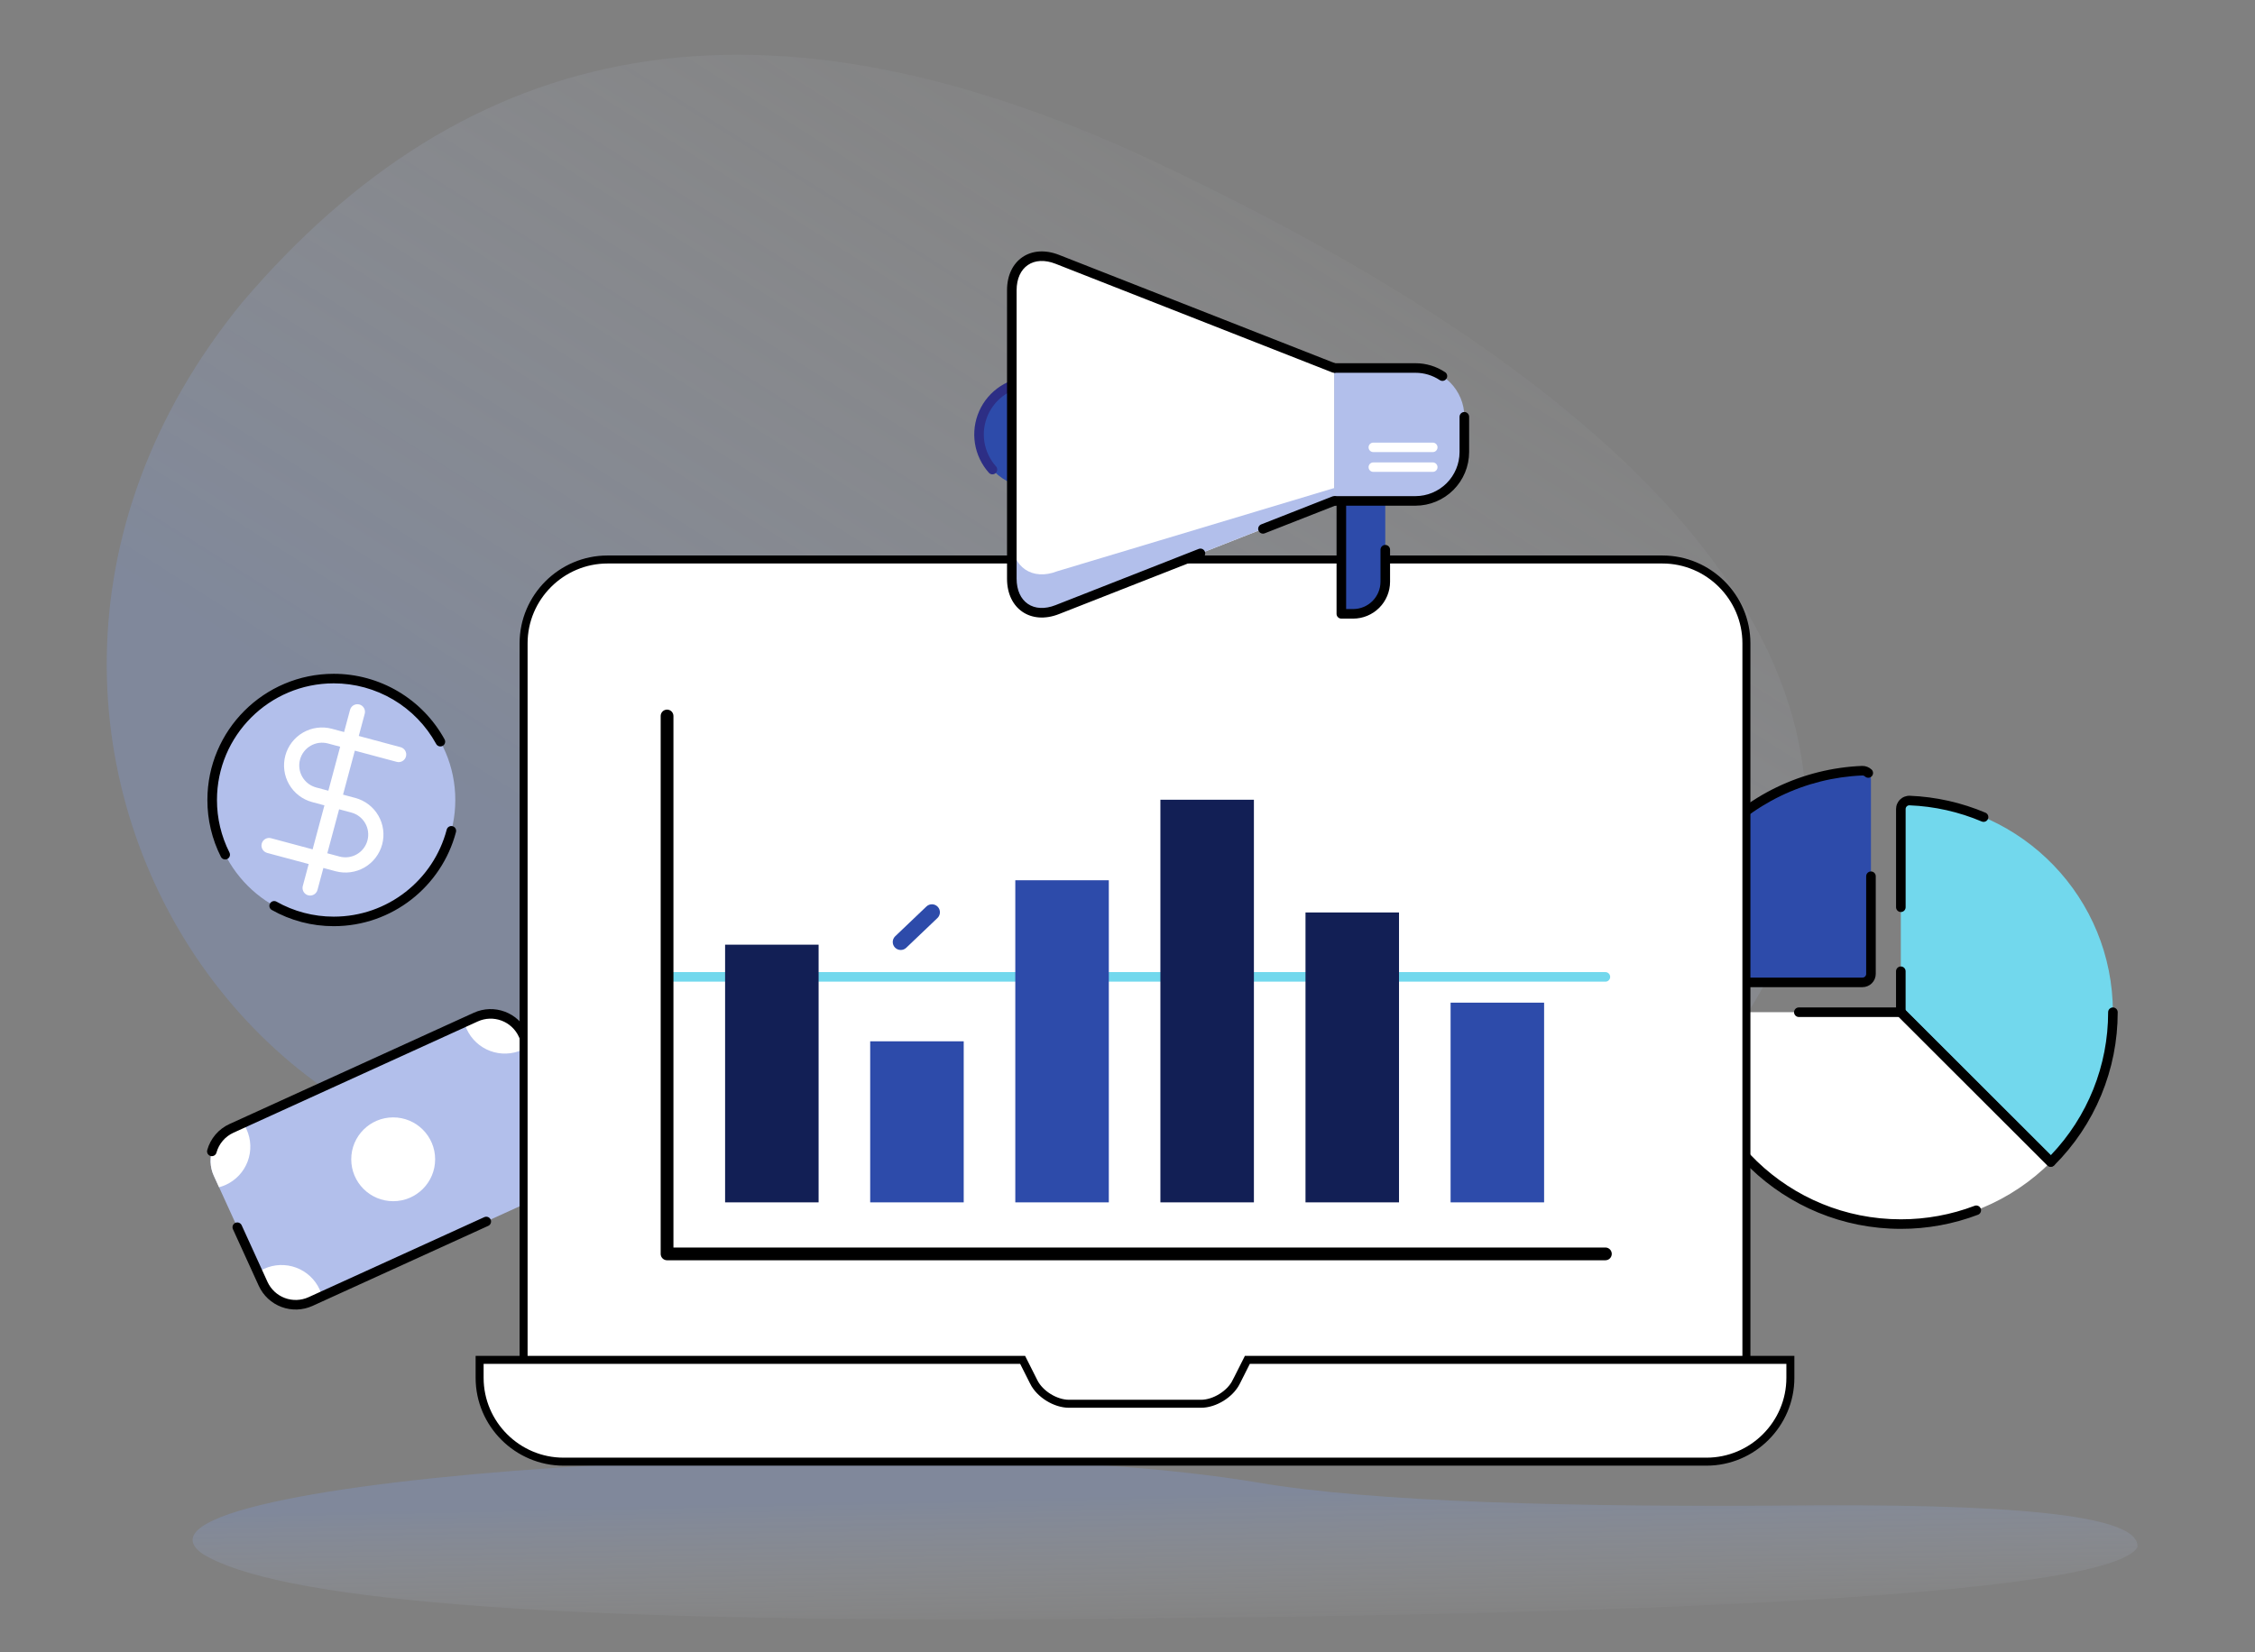 <svg width="423" height="310" viewBox="0 0 423 310" fill="none" xmlns="http://www.w3.org/2000/svg">
<rect x="0" y="0" width="423" height="310" fill="#808080" stroke="none"/>
<g clip-path="url(#clip0_141_11611)">
<path fill-rule="evenodd" clip-rule="evenodd" d="M154.173 208.1C184.702 191.811 218.044 197.07 253.867 215.306C287.861 230.931 312.407 218.186 331.15 184.464C357.071 130.706 316.264 78.096 220.666 32.265C142.003 -6.015 87.072 7.902 45.438 56.739C-24.09 141.864 61.256 256.821 154.173 208.1Z" fill="url(#paint0_linear_141_11611)"/>
<path fill-rule="evenodd" clip-rule="evenodd" d="M235.933 278.171C257.289 281.813 294.025 282.886 340.818 282.453C384.244 282.254 401.62 285.138 400.929 290.364C395.829 298.487 324.001 302.993 200.777 303.791C99.053 304.519 51.67 299.905 38.036 291.584C17.343 277.237 170.435 267.194 235.933 278.171Z" fill="url(#paint1_linear_141_11611)"/>
<path d="M98.144 194.145L107.417 214.462C108.148 216.077 108.21 217.916 107.589 219.577C106.968 221.237 105.714 222.585 104.101 223.325L58.242 244.22C56.625 244.95 54.785 245.012 53.123 244.391C51.46 243.771 50.112 242.518 49.371 240.907L40.096 220.585C39.364 218.97 39.302 217.131 39.923 215.47C40.544 213.809 41.797 212.461 43.41 211.721L89.269 190.827C90.886 190.096 92.727 190.035 94.388 190.655C96.051 191.276 97.399 192.529 98.14 194.14L98.144 194.145Z" fill="#B2BFEB"/>
<path d="M73.755 225.387C78.101 225.387 81.624 221.867 81.624 217.525C81.624 213.182 78.101 209.662 73.755 209.662C69.409 209.662 65.886 213.182 65.886 217.525C65.886 221.867 69.409 225.387 73.755 225.387Z" fill="white"/>
<path d="M98.144 194.145L99.138 196.323C98.767 196.575 98.375 196.796 97.966 196.983C97.026 197.411 96.01 197.651 94.977 197.687C93.944 197.723 92.914 197.556 91.946 197.194C90.977 196.833 90.09 196.284 89.334 195.58C88.578 194.876 87.968 194.029 87.54 193.089C87.354 192.681 87.202 192.257 87.087 191.824L89.27 190.831C90.886 190.1 92.727 190.038 94.389 190.659C96.051 191.28 97.399 192.532 98.14 194.143L98.144 194.145Z" fill="white"/>
<path d="M106.424 212.288L107.415 214.463C108.146 216.078 108.208 217.917 107.587 219.578C106.966 221.239 105.712 222.586 104.1 223.326L101.917 224.32C101.273 223.373 100.844 222.297 100.658 221.167C100.473 220.038 100.537 218.881 100.844 217.778C101.152 216.675 101.697 215.653 102.44 214.782C103.184 213.911 104.108 213.212 105.15 212.734C105.56 212.548 105.986 212.398 106.424 212.288Z" fill="white"/>
<path d="M46.249 211.901C47.115 213.798 47.191 215.961 46.461 217.914C45.731 219.867 44.254 221.451 42.356 222.316C41.947 222.503 41.522 222.654 41.088 222.77L40.094 220.585C39.362 218.97 39.3 217.131 39.921 215.47C40.542 213.809 41.796 212.461 43.408 211.721L45.584 210.729C45.84 211.098 46.062 211.489 46.248 211.897L46.249 211.901Z" fill="white"/>
<path d="M59.966 241.962C60.152 242.371 60.302 242.796 60.412 243.232L58.237 244.223C56.62 244.954 54.78 245.016 53.117 244.395C51.455 243.774 50.106 242.522 49.365 240.911L48.374 238.736C48.743 238.479 49.134 238.257 49.543 238.072C50.483 237.643 51.498 237.403 52.531 237.367C53.564 237.33 54.594 237.498 55.562 237.859C56.53 238.221 57.417 238.769 58.173 239.473C58.929 240.178 59.539 241.024 59.967 241.963L59.966 241.962Z" fill="white"/>
<path fill-rule="evenodd" clip-rule="evenodd" d="M90.827 228.387L57.863 243.405C56.463 244.037 54.869 244.09 53.43 243.552C51.991 243.014 50.823 241.929 50.182 240.534L45.331 229.899C45.232 229.682 45.051 229.514 44.828 229.431C44.605 229.347 44.358 229.356 44.141 229.454C43.924 229.553 43.755 229.734 43.672 229.957C43.589 230.18 43.597 230.427 43.696 230.643L48.548 241.283C49.388 243.109 50.917 244.529 52.801 245.233C54.686 245.937 56.772 245.868 58.606 245.041L91.571 230.022C91.681 229.975 91.781 229.907 91.864 229.82C91.947 229.734 92.012 229.633 92.055 229.521C92.099 229.409 92.119 229.29 92.115 229.17C92.112 229.051 92.085 228.933 92.035 228.824C91.985 228.715 91.914 228.617 91.826 228.536C91.737 228.455 91.634 228.393 91.521 228.352C91.409 228.312 91.289 228.295 91.169 228.301C91.049 228.308 90.932 228.338 90.825 228.39L90.827 228.387Z" fill="black"/>
<path fill-rule="evenodd" clip-rule="evenodd" d="M40.611 216.252C40.838 215.44 41.239 214.688 41.787 214.048C42.334 213.407 43.015 212.893 43.782 212.543L89.641 191.65C91.041 191.018 92.635 190.965 94.074 191.503C95.513 192.041 96.681 193.126 97.321 194.522L106.593 214.839C106.913 215.542 107.088 216.302 107.108 217.074C107.129 217.846 106.994 218.614 106.712 219.334C106.626 219.556 106.632 219.803 106.728 220.021C106.825 220.239 107.004 220.409 107.226 220.495C107.448 220.581 107.696 220.576 107.914 220.479C108.132 220.383 108.303 220.204 108.389 219.982C108.757 219.04 108.932 218.033 108.904 217.022C108.875 216.01 108.645 215.015 108.225 214.095L98.953 193.777C98.114 191.951 96.585 190.53 94.7 189.826C92.816 189.122 90.729 189.192 88.895 190.02L43.036 210.913C42.032 211.372 41.14 212.044 40.422 212.883C39.705 213.722 39.179 214.707 38.882 215.77C38.846 215.884 38.834 216.005 38.845 216.124C38.856 216.244 38.892 216.36 38.949 216.466C39.006 216.572 39.084 216.665 39.178 216.74C39.271 216.815 39.379 216.87 39.495 216.903C39.611 216.936 39.732 216.945 39.851 216.93C39.971 216.915 40.086 216.876 40.19 216.816C40.294 216.755 40.384 216.675 40.457 216.579C40.529 216.483 40.581 216.373 40.61 216.256L40.611 216.252Z" fill="black"/>
<path d="M384.694 218.038L356.556 189.923H318.405C318.19 189.923 317.978 189.966 317.78 190.05C317.583 190.134 317.404 190.257 317.255 190.411C317.106 190.565 316.989 190.748 316.912 190.948C316.835 191.148 316.799 191.362 316.807 191.576C317.677 212.762 335.144 229.675 356.559 229.675C361.786 229.682 366.962 228.657 371.791 226.659C376.62 224.661 381.006 221.729 384.698 218.032L384.694 218.038Z" fill="white"/>
<path d="M396.343 189.93C396.343 168.526 379.419 151.078 358.212 150.21C357.998 150.202 357.785 150.238 357.585 150.315C357.385 150.392 357.203 150.508 357.049 150.657C356.895 150.806 356.772 150.984 356.689 151.181C356.605 151.378 356.562 151.59 356.563 151.804C356.563 159.273 356.563 189.929 356.563 189.929L384.695 218.038C388.395 214.349 391.329 209.967 393.328 205.142C395.328 200.317 396.354 195.145 396.348 189.923L396.343 189.93Z" fill="#72D8ED"/>
<path fill-rule="evenodd" clip-rule="evenodd" d="M372.46 152.5C367.956 150.59 363.142 149.51 358.253 149.314C357.918 149.302 357.584 149.358 357.271 149.478C356.958 149.597 356.673 149.779 356.431 150.011C356.19 150.244 355.998 150.523 355.867 150.831C355.736 151.139 355.669 151.471 355.669 151.805C355.669 155.046 355.669 162.653 355.669 170.23C355.669 170.468 355.764 170.696 355.932 170.864C356.1 171.033 356.329 171.127 356.567 171.127C356.805 171.127 357.034 171.033 357.202 170.864C357.37 170.696 357.465 170.468 357.465 170.23C357.465 162.655 357.465 155.05 357.465 151.805C357.465 151.711 357.484 151.618 357.52 151.532C357.557 151.445 357.611 151.367 357.679 151.301C357.746 151.236 357.827 151.185 357.915 151.152C358.003 151.118 358.097 151.103 358.191 151.107C362.86 151.294 367.457 152.325 371.758 154.15C371.976 154.235 372.217 154.231 372.432 154.14C372.647 154.05 372.818 153.879 372.91 153.665C373.001 153.45 373.005 153.208 372.921 152.991C372.837 152.773 372.672 152.597 372.46 152.499V152.5Z" fill="black"/>
<path fill-rule="evenodd" clip-rule="evenodd" d="M355.664 182.242V189.931C355.664 190.169 355.759 190.397 355.927 190.565C356.096 190.734 356.324 190.828 356.562 190.828C356.8 190.828 357.029 190.734 357.197 190.565C357.366 190.397 357.46 190.169 357.46 189.931V182.242C357.46 182.004 357.366 181.775 357.197 181.607C357.029 181.439 356.8 181.344 356.562 181.344C356.324 181.344 356.096 181.439 355.927 181.607C355.759 181.775 355.664 182.004 355.664 182.242Z" fill="black"/>
<path fill-rule="evenodd" clip-rule="evenodd" d="M384.688 216.764C391.605 209.541 395.461 199.927 395.45 189.93C395.45 189.692 395.544 189.464 395.713 189.295C395.881 189.127 396.109 189.032 396.348 189.032C396.586 189.032 396.814 189.127 396.983 189.295C397.151 189.464 397.246 189.692 397.246 189.93C397.251 195.269 396.2 200.556 394.155 205.488C392.11 210.42 389.11 214.9 385.327 218.671C385.158 218.839 384.93 218.933 384.692 218.933C384.454 218.933 384.225 218.839 384.057 218.671L355.924 190.555C355.756 190.387 355.661 190.159 355.661 189.921C355.661 189.683 355.756 189.454 355.924 189.286C356.093 189.118 356.321 189.023 356.559 189.023C356.798 189.023 357.026 189.118 357.195 189.286L384.684 216.754L384.688 216.764Z" fill="black"/>
<path d="M349.359 184.334C349.784 184.334 350.19 184.165 350.49 183.866C350.79 183.566 350.959 183.16 350.959 182.736V146.21C350.959 145.995 350.916 145.783 350.833 145.585C350.749 145.388 350.626 145.209 350.472 145.06C350.318 144.911 350.135 144.794 349.934 144.717C349.734 144.64 349.52 144.604 349.306 144.611C328.65 145.458 312.053 162.039 311.21 182.682C311.203 182.896 311.239 183.109 311.315 183.308C311.392 183.508 311.508 183.69 311.657 183.843C311.806 183.997 311.984 184.119 312.181 184.203C312.378 184.286 312.59 184.329 312.804 184.329C319.253 184.329 342.963 184.329 349.359 184.329V184.334Z" fill="#2D4BAA"/>
<path fill-rule="evenodd" clip-rule="evenodd" d="M351.097 144.413C350.856 144.181 350.571 143.999 350.258 143.879C349.946 143.759 349.612 143.703 349.278 143.714C343.716 143.94 338.259 145.306 333.248 147.727C328.236 150.149 323.776 153.575 320.146 157.791C319.99 157.971 319.913 158.206 319.93 158.443C319.948 158.681 320.059 158.901 320.239 159.057C320.42 159.212 320.654 159.29 320.892 159.272C321.13 159.255 321.35 159.144 321.506 158.964C324.975 154.934 329.237 151.66 334.026 149.345C338.815 147.03 344.029 145.724 349.345 145.508C349.438 145.505 349.531 145.522 349.618 145.556C349.705 145.589 349.784 145.64 349.851 145.705C350.024 145.862 350.252 145.945 350.485 145.937C350.719 145.929 350.94 145.831 351.102 145.663C351.264 145.495 351.354 145.27 351.353 145.037C351.352 144.804 351.26 144.58 351.097 144.413Z" fill="black"/>
<path fill-rule="evenodd" clip-rule="evenodd" d="M315.161 165.011C312.219 170.442 310.561 176.474 310.315 182.645C310.303 182.979 310.358 183.313 310.478 183.626C310.598 183.938 310.779 184.224 311.012 184.464C311.245 184.705 311.523 184.897 311.832 185.028C312.14 185.158 312.472 185.226 312.807 185.226C319.256 185.226 342.966 185.226 349.363 185.226C349.691 185.226 350.015 185.161 350.319 185.036C350.622 184.91 350.897 184.726 351.129 184.495C351.361 184.263 351.545 183.988 351.67 183.685C351.796 183.382 351.86 183.058 351.86 182.73V164.413C351.86 164.175 351.766 163.947 351.597 163.779C351.429 163.61 351.201 163.516 350.962 163.516C350.724 163.516 350.496 163.61 350.327 163.779C350.159 163.947 350.064 164.175 350.064 164.413V182.73C350.064 182.916 349.99 183.094 349.859 183.226C349.727 183.357 349.549 183.431 349.363 183.431C342.966 183.431 319.256 183.431 312.807 183.431C312.713 183.431 312.621 183.413 312.535 183.376C312.449 183.34 312.371 183.287 312.306 183.22C312.241 183.153 312.19 183.073 312.156 182.986C312.123 182.899 312.107 182.806 312.11 182.713C312.346 176.818 313.93 171.055 316.74 165.867C316.798 165.763 316.835 165.649 316.849 165.531C316.862 165.412 316.852 165.293 316.819 165.179C316.786 165.064 316.73 164.958 316.656 164.865C316.581 164.773 316.489 164.696 316.384 164.639C316.279 164.583 316.165 164.548 316.046 164.536C315.928 164.524 315.808 164.536 315.694 164.57C315.581 164.605 315.475 164.662 315.383 164.738C315.292 164.814 315.216 164.907 315.161 165.012V165.011Z" fill="black"/>
<path fill-rule="evenodd" clip-rule="evenodd" d="M356.188 190.826H337.432C337.194 190.826 336.966 190.731 336.797 190.563C336.629 190.395 336.534 190.167 336.534 189.929C336.534 189.691 336.629 189.462 336.797 189.294C336.966 189.126 337.194 189.031 337.432 189.031H356.565C356.683 189.031 356.8 189.055 356.909 189.1C357.017 189.145 357.116 189.211 357.2 189.294L385.338 217.404C385.497 217.574 385.583 217.799 385.579 218.031C385.575 218.264 385.48 218.486 385.316 218.65C385.151 218.814 384.929 218.909 384.697 218.913C384.464 218.917 384.239 218.83 384.069 218.672L356.188 190.826Z" fill="black"/>
<path fill-rule="evenodd" clip-rule="evenodd" d="M316.611 189.792C316.378 190.033 316.196 190.318 316.075 190.631C315.955 190.943 315.898 191.277 315.91 191.612C316.8 213.283 334.662 230.579 356.562 230.579C361.52 230.583 366.437 229.681 371.07 227.917C371.283 227.825 371.452 227.655 371.543 227.442C371.633 227.228 371.637 226.988 371.554 226.772C371.472 226.556 371.308 226.38 371.099 226.281C370.889 226.182 370.649 226.168 370.43 226.242C366.001 227.928 361.301 228.79 356.562 228.785C335.629 228.785 318.556 212.255 317.704 191.546C317.702 191.453 317.718 191.361 317.752 191.274C317.785 191.188 317.836 191.109 317.901 191.042C318.064 190.871 318.154 190.642 318.149 190.405C318.144 190.169 318.046 189.943 317.876 189.779C317.706 189.614 317.478 189.523 317.241 189.526C317.004 189.528 316.778 189.625 316.611 189.793V189.792Z" fill="black"/>
<path d="M327.597 120.71V256.009L244.804 268.265H182.039L98.217 256.008V120.711C98.217 112.063 105.304 104.982 113.955 104.982H311.854C320.513 104.982 327.597 112.064 327.597 120.71Z" fill="white" stroke="black" stroke-width="1.5"/>
<path d="M311.852 120.71H113.954V244.296H311.852V120.71Z" fill="white"/>
<path d="M233.983 255.163H335.844V258.53C335.844 267.18 328.762 274.26 320.104 274.26H105.711C97.053 274.26 89.969 267.178 89.969 258.53V255.163H191.831L193.909 259.291C193.909 259.292 193.91 259.292 193.91 259.293C194.49 260.468 195.525 261.486 196.693 262.208C197.863 262.93 199.235 263.398 200.539 263.398H225.274C226.578 263.398 227.95 262.93 229.119 262.208C230.287 261.486 231.322 260.468 231.902 259.293C231.903 259.293 231.903 259.292 231.903 259.291L233.983 255.163Z" fill="white" stroke="black" stroke-width="1.5"/>
<path d="M259.853 94.039V109.166C259.85 110.759 259.215 112.287 258.088 113.415C256.961 114.542 255.433 115.178 253.838 115.182H251.612V93.973L259.853 94.039Z" fill="#2D4BAA"/>
<path fill-rule="evenodd" clip-rule="evenodd" d="M252.511 114.279H253.839C255.195 114.276 256.494 113.736 257.453 112.777C258.412 111.819 258.953 110.521 258.956 109.166V103.144C258.956 102.906 259.051 102.678 259.219 102.51C259.388 102.342 259.616 102.247 259.854 102.247C260.093 102.247 260.321 102.342 260.489 102.51C260.658 102.678 260.752 102.906 260.752 103.144V109.167C260.747 110.998 260.017 112.752 258.722 114.046C257.426 115.341 255.671 116.07 253.839 116.075H251.613C251.375 116.075 251.146 115.981 250.978 115.812C250.809 115.644 250.715 115.416 250.715 115.178V93.973C250.715 93.735 250.809 93.507 250.978 93.338C251.146 93.17 251.375 93.076 251.613 93.076C251.851 93.076 252.079 93.17 252.248 93.338C252.416 93.507 252.511 93.735 252.511 93.973V114.279Z" fill="black"/>
<path d="M193.565 91.43C199.042 91.43 203.482 86.994 203.482 81.522C203.482 76.049 199.042 71.613 193.565 71.613C188.088 71.613 183.648 76.049 183.648 81.522C183.648 86.994 188.088 91.43 193.565 91.43Z" fill="#2D4BAA"/>
<path fill-rule="evenodd" clip-rule="evenodd" d="M186.863 87.546C185.696 86.251 184.93 84.646 184.657 82.925C184.384 81.204 184.617 79.441 185.326 77.85C186.036 76.258 187.192 74.906 188.655 73.958C190.118 73.01 191.825 72.506 193.569 72.507C193.687 72.507 193.803 72.484 193.912 72.439C194.021 72.394 194.12 72.328 194.204 72.244C194.287 72.161 194.353 72.062 194.398 71.953C194.444 71.844 194.467 71.728 194.467 71.61C194.467 71.492 194.444 71.375 194.398 71.266C194.353 71.157 194.287 71.058 194.204 70.975C194.12 70.892 194.021 70.826 193.912 70.781C193.803 70.736 193.687 70.712 193.569 70.712C191.478 70.712 189.432 71.317 187.678 72.454C185.924 73.592 184.538 75.213 183.688 77.121C182.837 79.03 182.559 81.144 182.886 83.207C183.214 85.27 184.133 87.195 185.532 88.747C185.695 88.907 185.913 88.998 186.141 89.004C186.369 89.009 186.591 88.927 186.761 88.774C186.931 88.622 187.036 88.41 187.056 88.183C187.075 87.956 187.007 87.73 186.866 87.55L186.863 87.546Z" fill="#2D2E85"/>
<path d="M250.264 69.054V93.99H265.527C267.955 93.984 270.282 93.017 271.999 91.302C273.716 89.587 274.683 87.262 274.69 84.836V78.203C274.683 75.778 273.715 73.454 271.999 71.74C270.282 70.026 267.956 69.06 265.529 69.054H250.264Z" fill="#B2BFEB"/>
<path fill-rule="evenodd" clip-rule="evenodd" d="M250.263 94.887H265.526C268.192 94.88 270.746 93.819 272.631 91.936C274.515 90.052 275.577 87.5 275.584 84.837V78.203C275.584 77.965 275.49 77.737 275.321 77.569C275.153 77.4 274.924 77.306 274.686 77.306C274.448 77.306 274.22 77.4 274.051 77.569C273.883 77.737 273.788 77.965 273.788 78.203V84.837C273.781 87.024 272.908 89.12 271.361 90.667C269.813 92.213 267.715 93.085 265.526 93.092H250.263C250.025 93.092 249.797 93.187 249.628 93.355C249.46 93.523 249.365 93.752 249.365 93.99C249.365 94.228 249.46 94.456 249.628 94.624C249.797 94.792 250.025 94.887 250.263 94.887Z" fill="black"/>
<path fill-rule="evenodd" clip-rule="evenodd" d="M271.066 69.828C269.425 68.736 267.497 68.153 265.525 68.153H250.263C250.025 68.153 249.797 68.248 249.628 68.416C249.46 68.585 249.365 68.813 249.365 69.051C249.365 69.289 249.46 69.517 249.628 69.685C249.797 69.853 250.025 69.948 250.263 69.948H265.526C267.145 69.947 268.728 70.424 270.076 71.32C270.275 71.452 270.517 71.499 270.751 71.452C270.984 71.405 271.19 71.267 271.321 71.069C271.453 70.871 271.501 70.628 271.454 70.395C271.406 70.162 271.269 69.957 271.07 69.825L271.066 69.828Z" fill="black"/>
<path d="M189.806 54.465V108.581C189.806 113.613 193.644 116.227 198.335 114.384L250.263 93.99V69.054L198.335 48.663C193.644 46.823 189.806 49.436 189.806 54.468V54.465Z" fill="white"/>
<path d="M189.806 108.58V101.377C189.806 106.409 193.644 109.022 198.335 107.181L250.263 91.575V93.99L198.335 114.384C193.644 116.225 189.806 113.612 189.806 108.58Z" fill="#B2BFEB"/>
<path fill-rule="evenodd" clip-rule="evenodd" d="M250.591 68.219L198.656 47.825C195.985 46.779 193.559 47.047 191.799 48.244C190.039 49.442 188.901 51.6 188.901 54.465V108.581C188.901 111.452 190.039 113.606 191.799 114.802C193.559 115.998 195.99 116.268 198.656 115.22L225.507 104.675C225.618 104.631 225.718 104.567 225.803 104.485C225.888 104.403 225.957 104.305 226.004 104.197C226.051 104.089 226.077 103.972 226.079 103.854C226.081 103.736 226.06 103.619 226.017 103.509C225.974 103.399 225.909 103.298 225.827 103.213C225.745 103.128 225.647 103.06 225.539 103.013C225.431 102.965 225.314 102.94 225.196 102.938C225.078 102.935 224.96 102.956 224.85 103L198 113.546C195.981 114.339 194.142 114.221 192.812 113.315C191.482 112.409 190.699 110.743 190.699 108.576V54.464C190.699 52.297 191.48 50.636 192.812 49.727C194.143 48.817 195.981 48.702 198.001 49.494L249.929 69.888C250.151 69.975 250.399 69.971 250.618 69.875C250.837 69.78 251.009 69.601 251.096 69.379C251.183 69.157 251.178 68.909 251.083 68.691C250.987 68.472 250.809 68.3 250.586 68.213L250.591 68.219Z" fill="black"/>
<path fill-rule="evenodd" clip-rule="evenodd" d="M237.24 100.068L250.591 94.825C250.701 94.782 250.802 94.717 250.887 94.635C250.972 94.553 251.041 94.455 251.088 94.347C251.135 94.239 251.161 94.122 251.163 94.004C251.165 93.886 251.144 93.769 251.101 93.659C251.058 93.549 250.993 93.448 250.911 93.363C250.829 93.278 250.731 93.21 250.623 93.163C250.515 93.115 250.398 93.09 250.28 93.088C250.162 93.086 250.044 93.107 249.934 93.15L236.583 98.394C236.473 98.437 236.373 98.501 236.288 98.583C236.202 98.665 236.134 98.763 236.087 98.871C236.04 98.979 236.014 99.096 236.012 99.214C236.01 99.332 236.031 99.449 236.074 99.559C236.117 99.669 236.181 99.77 236.263 99.855C236.345 99.94 236.443 100.008 236.552 100.055C236.66 100.103 236.777 100.128 236.895 100.13C237.013 100.133 237.131 100.112 237.241 100.068H237.24Z" fill="black"/>
<path fill-rule="evenodd" clip-rule="evenodd" d="M268.765 83.05H257.61C257.374 83.05 257.148 83.143 256.981 83.31C256.814 83.477 256.721 83.703 256.721 83.939C256.721 84.174 256.814 84.4 256.981 84.567C257.148 84.734 257.374 84.828 257.61 84.828H268.765C269.001 84.828 269.227 84.734 269.394 84.567C269.561 84.4 269.655 84.174 269.655 83.939C269.655 83.703 269.561 83.477 269.394 83.31C269.227 83.143 269.001 83.05 268.765 83.05Z" fill="white"/>
<path fill-rule="evenodd" clip-rule="evenodd" d="M268.764 86.766H257.61C257.374 86.766 257.148 86.859 256.981 87.026C256.814 87.192 256.721 87.418 256.721 87.654C256.721 87.89 256.814 88.116 256.981 88.282C257.148 88.449 257.374 88.542 257.61 88.542H268.764C269 88.542 269.226 88.449 269.393 88.282C269.56 88.116 269.654 87.89 269.654 87.654C269.654 87.418 269.56 87.192 269.393 87.026C269.226 86.859 269 86.766 268.764 86.766Z" fill="white"/>
<path fill-rule="evenodd" clip-rule="evenodd" d="M169.995 177.838L175.85 172.254C176.138 171.98 176.304 171.603 176.313 171.207C176.322 170.81 176.174 170.426 175.899 170.139C175.625 169.852 175.248 169.686 174.851 169.676C174.454 169.667 174.07 169.816 173.782 170.09L167.927 175.673C167.785 175.809 167.671 175.971 167.591 176.151C167.512 176.331 167.469 176.524 167.464 176.721C167.46 176.917 167.494 177.113 167.565 177.296C167.636 177.479 167.742 177.647 167.878 177.789C168.014 177.931 168.176 178.045 168.356 178.124C168.536 178.204 168.73 178.247 168.926 178.251C169.123 178.256 169.319 178.222 169.502 178.151C169.685 178.08 169.853 177.973 169.995 177.838Z" fill="#2D4BAA"/>
<path fill-rule="evenodd" clip-rule="evenodd" d="M301.144 182.402H125.13C124.892 182.402 124.664 182.497 124.495 182.665C124.327 182.833 124.232 183.061 124.232 183.299C124.232 183.537 124.327 183.766 124.495 183.934C124.664 184.102 124.892 184.197 125.13 184.197H301.144C301.383 184.197 301.611 184.102 301.779 183.934C301.948 183.766 302.042 183.537 302.042 183.299C302.042 183.061 301.948 182.833 301.779 182.665C301.611 182.497 301.383 182.402 301.144 182.402Z" fill="#72D8ED"/>
<path d="M153.557 177.255H136.016V225.605H153.557V177.255Z" fill="#121F55"/>
<path d="M180.776 195.387H163.233V225.606H180.776V195.387Z" fill="#2D4BAA"/>
<path d="M207.995 165.168H190.453V225.606H207.995V165.168Z" fill="#2D4BAA"/>
<path d="M235.212 150.059H217.671V225.605H235.212V150.059Z" fill="#121F55"/>
<path d="M262.431 171.211H244.89V225.605H262.431V171.211Z" fill="#121F55"/>
<path d="M289.648 188.134H272.107V225.605H289.648V188.134Z" fill="#2D4BAA"/>
<path fill-rule="evenodd" clip-rule="evenodd" d="M126.326 234.078H301.143C301.461 234.078 301.765 234.204 301.99 234.428C302.214 234.653 302.34 234.957 302.34 235.274C302.34 235.592 302.214 235.896 301.99 236.12C301.765 236.345 301.461 236.471 301.143 236.471H125.129C124.811 236.471 124.507 236.345 124.282 236.12C124.058 235.896 123.932 235.592 123.932 235.274V134.345C123.932 134.028 124.058 133.724 124.282 133.499C124.507 133.275 124.811 133.149 125.129 133.149C125.447 133.149 125.751 133.275 125.976 133.499C126.2 133.724 126.326 134.028 126.326 134.345V234.078Z" fill="black"/>
<path d="M62.605 172.891C75.198 172.891 85.407 162.69 85.407 150.107C85.407 137.523 75.198 127.322 62.605 127.322C50.011 127.322 39.802 137.523 39.802 150.107C39.802 162.69 50.011 172.891 62.605 172.891Z" fill="#B2BFEB"/>
<path fill-rule="evenodd" clip-rule="evenodd" d="M83.79 155.69C81.314 165.072 72.764 171.995 62.605 171.995C58.824 172 55.107 171.023 51.819 169.159C51.614 169.061 51.379 169.043 51.162 169.111C50.945 169.179 50.762 169.326 50.649 169.523C50.536 169.721 50.503 169.953 50.555 170.174C50.608 170.396 50.742 170.588 50.931 170.714C54.49 172.732 58.513 173.79 62.605 173.784C73.596 173.784 82.851 166.291 85.526 156.144C85.559 156.028 85.57 155.908 85.556 155.789C85.542 155.67 85.505 155.555 85.445 155.45C85.386 155.346 85.307 155.255 85.212 155.181C85.117 155.108 85.008 155.055 84.893 155.024C84.777 154.994 84.656 154.987 84.537 155.004C84.418 155.021 84.304 155.061 84.201 155.123C84.099 155.185 84.009 155.266 83.938 155.363C83.868 155.46 83.817 155.57 83.79 155.687V155.69Z" fill="black"/>
<path fill-rule="evenodd" clip-rule="evenodd" d="M43.047 159.97C41.499 156.913 40.695 153.534 40.699 150.108C40.699 138.024 50.518 128.22 62.605 128.22C66.531 128.22 70.384 129.274 73.762 131.271C77.14 133.268 79.919 136.136 81.809 139.573C81.864 139.68 81.94 139.775 82.032 139.852C82.124 139.929 82.231 139.986 82.346 140.021C82.46 140.056 82.581 140.068 82.701 140.055C82.82 140.043 82.936 140.007 83.041 139.949C83.146 139.891 83.239 139.812 83.313 139.718C83.387 139.624 83.442 139.515 83.474 139.4C83.505 139.284 83.513 139.163 83.498 139.044C83.482 138.925 83.442 138.811 83.381 138.707C81.336 134.989 78.329 131.888 74.674 129.728C71.019 127.568 66.851 126.429 62.605 126.429C49.524 126.429 38.903 137.041 38.903 150.111C38.898 153.817 39.768 157.472 41.442 160.78C41.55 160.99 41.738 161.15 41.964 161.223C42.189 161.296 42.435 161.277 42.646 161.17C42.858 161.063 43.019 160.876 43.093 160.651C43.168 160.426 43.15 160.18 43.044 159.968L43.047 159.97Z" fill="black"/>
<path d="M49.762 159.887C49.463 159.715 49.236 159.439 49.125 159.113C49.014 158.786 49.025 158.43 49.157 158.111C49.288 157.792 49.532 157.531 49.841 157.378C50.151 157.225 50.506 157.189 50.84 157.278L63.69 160.719C64.232 160.864 64.798 160.901 65.355 160.828C65.912 160.755 66.449 160.573 66.935 160.292C67.422 160.012 67.848 159.638 68.19 159.193C68.532 158.748 68.783 158.24 68.928 157.698C69.074 157.156 69.111 156.59 69.038 156.034C68.965 155.477 68.782 154.941 68.502 154.455C68.221 153.969 67.847 153.543 67.401 153.201C66.956 152.859 66.447 152.609 65.905 152.463L58.564 150.501C56.738 150.013 55.181 148.82 54.235 147.184C53.29 145.549 53.033 143.605 53.522 141.78C54.011 139.956 55.205 138.4 56.842 137.455C58.479 136.511 60.425 136.254 62.251 136.743L75.103 140.187C75.289 140.231 75.465 140.311 75.619 140.424C75.773 140.536 75.904 140.678 76.002 140.842C76.1 141.006 76.164 141.188 76.191 141.377C76.217 141.566 76.206 141.758 76.156 141.943C76.107 142.127 76.021 142.3 75.904 142.451C75.786 142.601 75.64 142.727 75.473 142.82C75.306 142.912 75.122 142.971 74.932 142.991C74.742 143.012 74.55 142.994 74.367 142.939L61.518 139.501C60.422 139.207 59.255 139.361 58.273 139.928C57.291 140.495 56.574 141.428 56.281 142.523C55.987 143.617 56.141 144.784 56.708 145.765C57.275 146.746 58.209 147.462 59.305 147.756L66.646 149.72C68.472 150.209 70.029 151.402 70.975 153.037C71.92 154.673 72.177 156.617 71.688 158.441C71.199 160.266 70.004 161.821 68.368 162.766C66.731 163.711 64.785 163.967 62.959 163.479L50.109 160.038C49.988 160.005 49.872 159.956 49.764 159.893L49.762 159.887Z" fill="white"/>
<path d="M57.464 167.848C57.192 167.691 56.98 167.449 56.86 167.159C56.74 166.87 56.718 166.549 56.799 166.246L65.653 133.231C65.697 133.046 65.778 132.871 65.89 132.718C66.003 132.564 66.146 132.435 66.309 132.337C66.473 132.24 66.655 132.176 66.844 132.15C67.032 132.124 67.225 132.135 67.409 132.185C67.593 132.234 67.765 132.32 67.916 132.437C68.066 132.554 68.192 132.7 68.285 132.866C68.378 133.032 68.436 133.215 68.457 133.405C68.478 133.594 68.461 133.786 68.406 133.968L59.554 166.986C59.497 167.197 59.392 167.392 59.248 167.555C59.103 167.719 58.923 167.848 58.721 167.931C58.52 168.015 58.301 168.051 58.083 168.037C57.865 168.023 57.653 167.96 57.464 167.851V167.848Z" fill="white"/>
</g>
<defs>
<linearGradient id="paint0_linear_141_11611" x1="253.59" y1="17.273" x2="147.262" y2="185.151" gradientUnits="userSpaceOnUse">
<stop stop-color="white" stop-opacity="0"/>
<stop offset="1" stop-color="#82A9FF" stop-opacity="0.21"/>
</linearGradient>
<linearGradient id="paint1_linear_141_11611" x1="225.308" y1="307.394" x2="224.767" y2="280.518" gradientUnits="userSpaceOnUse">
<stop stop-color="white" stop-opacity="0"/>
<stop offset="1" stop-color="#82A9FF" stop-opacity="0.21"/>
</linearGradient>
<clipPath id="clip0_141_11611">
<rect width="422" height="310" fill="white" transform="translate(0.578)"/>
</clipPath>
</defs>
</svg>
